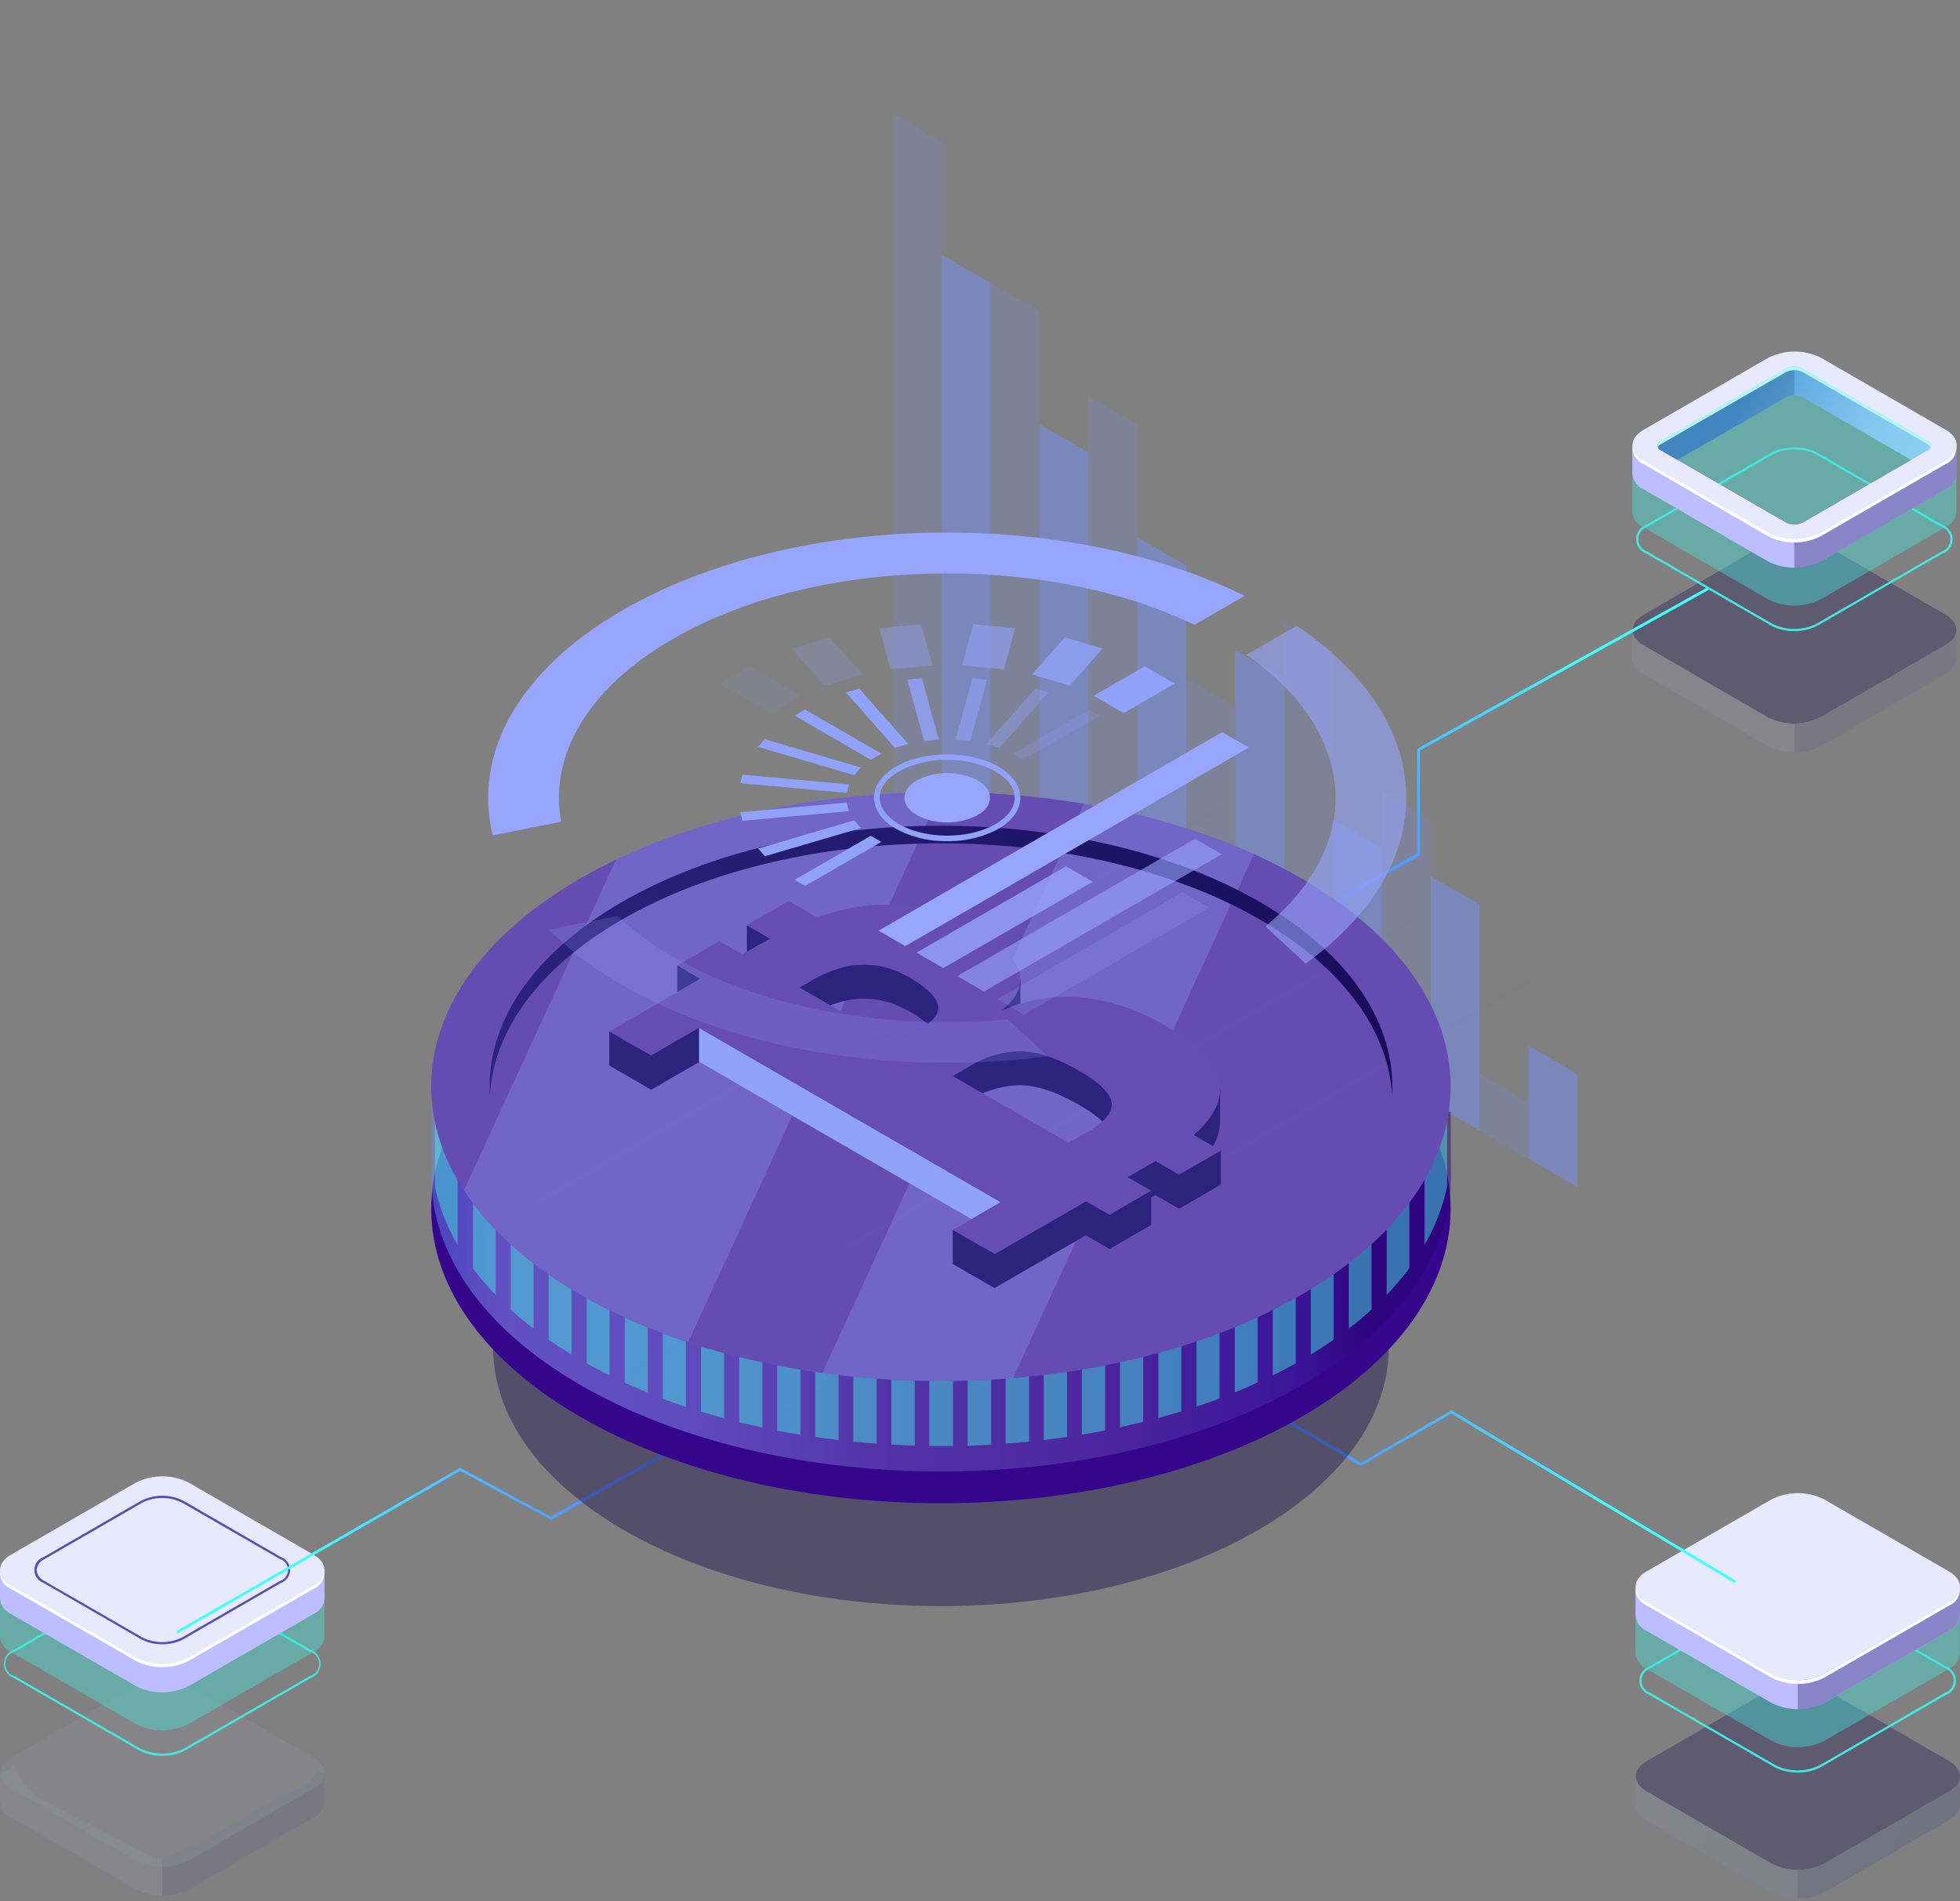 <svg xmlns="http://www.w3.org/2000/svg" xmlns:xlink="http://www.w3.org/1999/xlink" width="604" height="586" fill="none"><rect width="100%" height="100%" fill="#808080" stroke="none"/><style>.B{opacity:.3}.C{opacity:.2}.D{fill:#0f054c}.E{opacity:.05}.F{opacity:.4}.G{opacity:.5}.H{fill:#91a2fa}.I{fill:#42e8e0}.J{fill:#97a6fc}</style><g class="B"><path d="M603.934 556.146v-8.709l-2.39-1.342c-.68 4.102-5.518 6.824-9.579 7.387l-27.533 16.116-12.009 4.335-38.375-19.809.893-.505c-3.283-1.536-5.052-5.035-6.82-8.243l-2.584 1.536-1.535.447v8.923a5.84 5.84 0 0 0 1.06 2.813 5.836 5.836 0 0 0 2.321 1.911l38.492 22.2a18.147 18.147 0 0 0 8.161 1.94 18.14 18.14 0 0 0 8.161-1.94l38.434-22.2a5.837 5.837 0 0 0 2.287-1.873 5.83 5.83 0 0 0 1.075-2.754 1.01 1.01 0 0 0 0-.233h-.059z" fill="url(#A)" class="B"/><path d="m591.964 553.482-27.533 16.116-10.454 3.772v11.78a16.65 16.65 0 0 0 8.161-1.944l38.434-22.2a5.837 5.837 0 0 0 2.287-1.873 5.83 5.83 0 0 0 1.075-2.754.91.91 0 0 0 0-.233v-8.709l-2.196-1.225h-.233c-.738 4.043-5.518 6.629-9.541 7.27z" class="B D"/><use xlink:href="#j" fill="url(#B)" class="B"/><use xlink:href="#j" opacity=".09" class="D"/></g><g class="I"><path d="M553.977 546.29a14.927 14.927 0 0 1-7.247-1.73l-38.434-22.201a4.65 4.65 0 0 1-3.106-4.384 4.65 4.65 0 0 1 .855-2.686 4.644 4.644 0 0 1 2.251-1.697l38.434-22.201a16.09 16.09 0 0 1 14.476 0l38.453 22.201a4.637 4.637 0 0 1 2.25 1.697 4.64 4.64 0 0 1 0 5.373 4.643 4.643 0 0 1-2.25 1.697l-38.434 22.201a14.93 14.93 0 0 1-7.248 1.73zm0-55.949a14.27 14.27 0 0 0-6.917 1.633l-38.434 22.201a4 4 0 0 0-1.984 1.457 4.005 4.005 0 0 0-.757 2.343 4.01 4.01 0 0 0 .757 2.344 4 4 0 0 0 1.984 1.457l38.434 22.2a15.31 15.31 0 0 0 6.908 1.648c2.399 0 4.766-.565 6.907-1.648l38.434-22.239a4.004 4.004 0 0 0 0-7.601l-38.434-22.201a14.243 14.243 0 0 0-6.898-1.594z"/><path d="M603.934 509.451V496.29l-2.39-1.341c-.68 4.121-5.518 6.823-9.579 7.387l-27.533 16.116-12.009 4.335-38.375-19.81.893-.505c-3.283-1.536-5.052-5.035-6.82-8.243l-2.584 1.536-1.535.447v13.375a5.84 5.84 0 0 0 1.06 2.813 5.836 5.836 0 0 0 2.321 1.911l38.492 22.2a18.03 18.03 0 0 0 16.322 0l38.434-22.2a5.837 5.837 0 0 0 2.287-1.873 5.83 5.83 0 0 0 1.075-2.754 1.01 1.01 0 0 0 0-.233h-.059z" class="F"/></g><path d="M603.934 497.748v-8.709l-2.39-1.342c-.68 4.122-5.518 6.824-9.579 7.388L564.432 511.2l-12.009 4.335-38.375-19.809.893-.505c-3.283-1.536-5.052-5.035-6.82-8.243l-2.584 1.555-1.535.428v8.923a5.84 5.84 0 0 0 1.06 2.813 5.836 5.836 0 0 0 2.321 1.911l38.492 22.2a18.03 18.03 0 0 0 16.322 0l38.434-22.2a5.837 5.837 0 0 0 2.287-1.873 5.83 5.83 0 0 0 1.075-2.754 1.01 1.01 0 0 0 0-.233h-.059z" fill="url(#C)"/><path d="M591.964 495.084 564.431 511.2l-10.454 3.771v11.781a16.673 16.673 0 0 0 8.161-1.944l38.434-22.201a5.826 5.826 0 0 0 3.362-4.626.916.916 0 0 0 0-.234v-8.709l-2.196-1.225h-.233c-.738 4.044-5.518 6.707-9.541 7.271z" class="B D"/><path d="m545.876 515.904-38.434-22.2c-4.508-2.605-4.508-6.843 0-9.429l38.434-22.142a18.027 18.027 0 0 1 16.322 0l38.434 22.201c4.488 2.585 4.488 6.823 0 9.428l-38.493 22.142a18.135 18.135 0 0 1-16.263 0z" fill="url(#D)"/><path d="m600.572 493.763-38.434 22.142a18.146 18.146 0 0 1-16.322 0l-38.434-22.2a6.076 6.076 0 0 1-3.342-4.18c-.272 1.944.855 3.888 3.342 5.249l38.492 22.259a18.027 18.027 0 0 0 16.322 0l38.434-22.201a5.41 5.41 0 0 0 3.323-5.249 6.11 6.11 0 0 1-1.206 2.483 6.104 6.104 0 0 1-2.175 1.697z" fill="#fff"/><path d="m534.677 488-87.424-52.317-27.795 16.035h-.323L365 419.81l.323-.81 54.135 31.746 27.795-16.035.646.324L535 487.19l-.323.81z" fill="url(#E)"/><g class="B"><path d="M100 555.204v-8.71l-2.411-1.341c-.68 4.121-5.521 6.824-9.564 7.387l-27.566 16.116-12.014 4.335-38.394-19.809.894-.506c-3.285-1.535-5.054-5.035-6.823-8.242l-2.585 1.555-1.536.428v8.923a5.84 5.84 0 0 0 1.061 2.813 5.83 5.83 0 0 0 2.321 1.911l38.452 22.2a18.041 18.041 0 0 0 16.33 0l38.452-22.2a5.83 5.83 0 0 0 3.383-4.627v-.233z" fill="url(#F)" class="B"/><path d="m88.024 552.578-27.566 16.116-10.459 3.772v11.78c2.843.059 5.653-.61 8.165-1.944l38.452-22.2a5.84 5.84 0 0 0 2.299-1.869 5.834 5.834 0 0 0 1.084-2.758v-8.942l-2.216-1.225h-.233c-.739 4.005-5.521 6.668-9.526 7.27z" class="B D"/><path d="M41.835 573.419 3.383 551.218c-4.51-2.605-4.51-6.843 0-9.428l38.452-22.259a18.044 18.044 0 0 1 16.33 0l38.452 22.2c4.491 2.586 4.491 6.824 0 9.429l-38.452 22.259a18.16 18.16 0 0 1-16.33 0z" fill="url(#G)" class="B"/><path opacity=".09" d="M41.835 573.419 3.383 551.218c-4.51-2.605-4.51-6.843 0-9.428l38.452-22.259a18.041 18.041 0 0 1 16.33 0l38.452 22.2c4.491 2.586 4.491 6.824 0 9.429l-38.452 22.259a18.16 18.16 0 0 1-16.33 0z" class="D"/></g><g class="I"><path d="M50 541.11a14.71 14.71 0 0 1-7.251-1.731l-38.452-22.2a4.65 4.65 0 0 1-2.232-1.7 4.647 4.647 0 0 1 2.232-7.048l38.452-22.201a16.026 16.026 0 0 1 14.502 0l38.452 22.201a4.646 4.646 0 0 1 2.232 7.048 4.65 4.65 0 0 1-2.232 1.7l-38.452 22.2A14.713 14.713 0 0 1 50 541.11zm-6.921-2.314a15.32 15.32 0 0 0 13.822 0l38.452-22.2a3.89 3.89 0 0 0 2.175-1.367 3.888 3.888 0 0 0 .849-2.424 3.89 3.89 0 0 0-3.024-3.791l-38.452-22.2a15.19 15.19 0 0 0-13.822 0l-38.452 22.2a3.885 3.885 0 0 0-2.175 1.366 3.89 3.89 0 0 0-.849 2.425c0 .881.299 1.736.849 2.424a3.89 3.89 0 0 0 2.175 1.367l38.452 22.2z"/><path d="M100 504.29v-13.18l-2.411-1.342c-.68 4.122-5.521 6.824-9.564 7.387l-27.566 16.116-12.014 4.316-38.394-19.809.894-.506c-3.285-1.536-5.054-5.035-6.823-8.242l-2.585 1.555-1.536.427v13.395a5.708 5.708 0 0 0 3.383 4.704l38.452 22.201a18.04 18.04 0 0 0 16.33 0l38.452-22.201a5.84 5.84 0 0 0 2.299-1.869 5.83 5.83 0 0 0 1.084-2.758v-.233.039z" class="F"/></g><path d="M100 492.568v-8.709l-2.411-1.342c-.68 4.121-5.521 6.824-9.564 7.387L60.459 506.02l-12.014 4.335-38.394-19.809.894-.506c-3.285-1.535-5.054-5.034-6.823-8.223l-2.585 1.536-1.536.428v8.942a5.83 5.83 0 0 0 1.066 2.802 5.84 5.84 0 0 0 2.317 1.903l38.452 22.2a18.044 18.044 0 0 0 16.33 0l38.452-22.2a5.84 5.84 0 0 0 2.299-1.869 5.834 5.834 0 0 0 1.084-2.758v-.233z" fill="url(#H)"/><path d="M41.835 510.783 3.383 488.582c-4.51-2.605-4.51-6.843 0-9.428l38.452-22.201a18.04 18.04 0 0 1 16.33 0l38.452 22.201c4.491 2.605 4.491 6.823 0 9.428l-38.452 22.201a18.04 18.04 0 0 1-16.33 0z" fill="url(#I)"/><path d="M50 506.739a13.32 13.32 0 0 1-6.551-1.555l-30.035-17.341a4.218 4.218 0 0 1-2.035-1.542 4.22 4.22 0 0 1 0-4.867 4.23 4.23 0 0 1 2.035-1.542l30.035-17.34a14.43 14.43 0 0 1 13.103 0l30.035 17.34a4.23 4.23 0 0 1 2.035 1.542 4.22 4.22 0 0 1 0 4.867 4.213 4.213 0 0 1-2.035 1.542l-30.035 17.341A13.32 13.32 0 0 1 50 506.739zm-6.221-2.138a13.71 13.71 0 0 0 12.422 0l30.054-17.341a3.56 3.56 0 0 0 2.486-3.392 3.56 3.56 0 0 0-.688-2.103 3.55 3.55 0 0 0-1.798-1.289l-30.054-17.322a13.71 13.71 0 0 0-12.422 0l-30.035 17.341a4.15 4.15 0 0 0-1.694 1.356 4.134 4.134 0 0 0-.775 2.027 4.2 4.2 0 0 0 .778 2.032 4.21 4.21 0 0 0 1.691 1.37l30.035 17.321z" fill="#5351af"/><path d="m96.617 488.583-38.452 22.2a18.041 18.041 0 0 1-16.33 0l-38.452-22.2a6.079 6.079 0 0 1-2.156-1.703 6.08 6.08 0 0 1-1.188-2.477 5.48 5.48 0 0 0 3.344 5.268l38.452 22.201a18.16 18.16 0 0 0 16.33 0l38.452-22.201a5.44 5.44 0 0 0 2.49-2.111 5.444 5.444 0 0 0 .834-3.157 6.06 6.06 0 0 1-1.177 2.475 6.065 6.065 0 0 1-2.147 1.705z" fill="#fff"/><path d="m54.709 503.441 87.13-50.133 27.884 15.044.323-.002 53.956-30.582-.328-.766-53.956 30.428-27.884-15.044-.645.311-86.807 49.978.328.766z" fill="url(#J)"/><g class="B"><path d="M602.903 202.896v-8.709l-2.408-1.342c-.68 4.102-5.516 6.824-9.555 7.387l-27.54 16.097-12.002 4.354-38.357-19.809.893-.525c-3.282-1.516-5.049-5.035-6.817-8.223l-2.583 1.536-1.534.427v8.943a5.697 5.697 0 0 0 3.379 4.704l38.416 22.201a18.007 18.007 0 0 0 16.314 0l38.415-22.201a5.828 5.828 0 0 0 3.379-4.626v-.214z" fill="url(#K)" class="B"/><path d="M590.939 200.232 563.4 216.329l-10.449 3.79V231.9a16.65 16.65 0 0 0 8.157-1.944l38.415-22.2a5.84 5.84 0 0 0 3.38-4.627v-8.923l-2.195-1.225h-.233c-.777 4.024-5.535 6.688-9.536 7.251z" class="B D"/><use xlink:href="#k" fill="url(#L)" class="B"/><use xlink:href="#k" opacity=".09" class="D"/></g><g class="I"><path d="M552.953 194.498a14.92 14.92 0 0 1-7.245-1.73l-38.415-22.201a4.645 4.645 0 0 1-2.249-1.697 4.65 4.65 0 0 1 0-5.373 4.64 4.64 0 0 1 2.249-1.697l38.415-22.201a16.107 16.107 0 0 1 14.489 0l38.415 22.201a4.64 4.64 0 0 1 2.249 1.697 4.65 4.65 0 0 1 0 5.373 4.645 4.645 0 0 1-2.249 1.697l-38.415 22.201a14.92 14.92 0 0 1-7.244 1.73zm0-55.968a14.19 14.19 0 0 0-6.895 1.652l-38.435 22.201a4.004 4.004 0 0 0-2.74 3.8 4.01 4.01 0 0 0 .757 2.344 4.004 4.004 0 0 0 1.983 1.457l38.435 22.2a15.296 15.296 0 0 0 13.809 0l38.415-22.2a4 4 0 0 0 1.983-1.457 4.01 4.01 0 0 0 .757-2.344c0-.841-.265-1.661-.757-2.343a4 4 0 0 0-1.983-1.457l-38.415-22.201a14.266 14.266 0 0 0-6.914-1.652z"/><path d="M602.903 157.659v-13.161l-2.408-1.342c-.68 4.102-5.516 6.824-9.555 7.388l-27.54 16.115-12.002 4.413-38.357-19.809.893-.506c-3.282-1.535-5.049-5.035-6.817-8.242l-2.583 1.536-1.534.447v13.375a5.837 5.837 0 0 0 3.476 4.646l38.319 22.161a18.01 18.01 0 0 0 8.157 1.954c2.834 0 5.629-.67 8.157-1.954l38.415-22.2a5.83 5.83 0 0 0 3.379-4.627v-.233.039z" class="F"/></g><path d="M602.903 145.956v-8.709l-2.408-1.342c-.68 4.102-5.516 6.824-9.555 7.387l-27.54 16.116-12.002 4.335-38.357-19.887.893-.505c-3.282-1.536-5.049-5.035-6.817-8.243l-2.583 1.536-1.534.447v8.923a5.84 5.84 0 0 0 1.06 2.813 5.83 5.83 0 0 0 2.319 1.911l38.416 22.278a18.127 18.127 0 0 0 8.157 1.94 18.13 18.13 0 0 0 8.157-1.94l38.415-22.2a5.83 5.83 0 0 0 3.379-4.627v-.233z" fill="url(#M)"/><path d="M590.939 143.293 563.4 159.409l-10.449 3.771v11.781a16.66 16.66 0 0 0 8.157-1.944l38.415-22.201a5.84 5.84 0 0 0 3.38-4.626v-8.943l-2.195-1.225h-.233c-.777 4.044-5.535 6.707-9.536 7.271z" class="B D"/><path d="m513.934 143.428 36.415-20.956a5.82 5.82 0 0 1 5.224 0l35.755 20.665-.388.233c4.039-.564 8.875-3.286 9.555-7.387l-40.144-22.356-11.653-3.091-9.516 5.598-32.045 19.129c1.748 3.13 3.515 6.649 6.797 8.165z" fill="url(#N)"/><path d="m552.951 111.605-4.272-1.147-9.517 5.599-32.045 19.129c1.767 3.207 3.535 6.707 6.817 8.242l36.415-20.956a5.166 5.166 0 0 1 2.602-.642v-10.225z" class="B D"/><path d="m544.794 164.152-38.318-22.24c-4.506-2.585-4.506-6.823 0-9.428l38.415-22.201a18.13 18.13 0 0 1 8.157-1.939c2.833 0 5.627.664 8.157 1.939l38.416 22.201c4.506 2.605 4.506 6.843 0 9.428l-38.416 22.201a18 18 0 0 1-8.2 1.997 18.013 18.013 0 0 1-8.211-1.958zm10.779-50.544a5.82 5.82 0 0 0-5.224 0l-38.416 22.2a1.594 1.594 0 0 0 0 3.033l38.416 22.2a5.82 5.82 0 0 0 5.224 0l38.416-22.2c.311-.113.579-.32.769-.591a1.61 1.61 0 0 0 0-1.851 1.613 1.613 0 0 0-.769-.591l-38.416-22.2z" fill="url(#O)"/><path d="m593.988 135.73-38.415-22.2a5.826 5.826 0 0 0-2.613-.619 5.82 5.82 0 0 0-2.612.619l-38.415 22.2c-.971.564-1.282 1.341-.971 2.061.219-.414.557-.753.971-.972l38.415-22.123a5.825 5.825 0 0 1 2.612-.619 5.83 5.83 0 0 1 2.613.619l38.415 22.201a2.27 2.27 0 0 1 .952.972c.31-.798 0-1.575-.952-2.139zm5.537 6.182-38.415 22.2a18 18 0 0 1-8.157 1.954c-2.835 0-5.63-.669-8.157-1.954l-38.319-22.2a6.016 6.016 0 0 1-2.155-1.69 6.03 6.03 0 0 1-1.185-2.47 5.47 5.47 0 0 0 .851 3.147 5.456 5.456 0 0 0 2.489 2.102l38.319 22.239a18.007 18.007 0 0 0 8.157 1.953 18.01 18.01 0 0 0 8.157-1.953l38.415-22.201a5.456 5.456 0 0 0 2.49-2.101 5.47 5.47 0 0 0 .851-3.147 6.034 6.034 0 0 1-3.341 4.121z" fill="#fff"/><path d="m545.882 163.53-38.416-22.201c-3.884-2.255-3.884-5.832 0-8.165l38.416-22.2a15.513 15.513 0 0 1 14.138 0l38.416 22.2c3.884 2.255 3.884 5.832 0 8.165L560.02 163.53a15.526 15.526 0 0 1-14.138 0zm10.759-50.544a8.08 8.08 0 0 0-7.38 0l-38.415 22.122a2.26 2.26 0 0 0-1.538 2.139 2.255 2.255 0 0 0 1.538 2.138l38.357 22.201a8.236 8.236 0 0 0 7.38 0l38.435-22.201a2.25 2.25 0 0 0 1.113-.821c.276-.384.424-.844.424-1.317a2.26 2.26 0 0 0-.424-1.318 2.256 2.256 0 0 0-1.113-.821l-38.377-22.122z" fill="url(#P)"/><path d="M555.574 113.53a5.82 5.82 0 0 0-5.224 0l-38.415 22.2a1.593 1.593 0 0 0-.797 2.454c.198.273.476.475.797.579l38.415 22.2a5.82 5.82 0 0 0 5.224 0l38.416-22.2c.311-.113.579-.32.769-.591a1.61 1.61 0 0 0 0-1.851 1.613 1.613 0 0 0-.769-.591l-38.416-22.2z" class="F I"/><path d="m526.594 181.78-89.02 49.553-.01 32.088-.162.28-54.701 30.928-.539-.685 54.56-31.009.011-32.088.604-.398 88.717-49.354.54.685z" fill="url(#Q)"/><g fill="#758ef5"><path d="m471.023 322.296 15.063 8.719v34.815l-15.063-8.704v-34.83z" class="G"/><path d="m455.961 331.015 15.063 8.704v17.407l-15.063-8.703v-17.408z" class="C"/><path d="m440.897 270.059 15.063 8.719v69.645l-15.063-8.704v-69.66z" class="G"/><path d="m425.819 243.948 15.078 8.704v87.067l-15.078-8.704v-87.067z" class="C"/><path d="m410.757 252.652 15.062 8.703v69.66l-15.062-8.719v-69.644z" class="G"/><path d="m395.693 191.711 15.063 8.704v121.881l-15.063-8.704V191.711z" class="C"/><path d="m380.632 200.415 15.062 8.704v104.474l-15.062-8.704V200.415z" class="G"/><path d="m365.569 209.118 15.063 8.704v87.066l-15.063-8.703v-87.067z" class="C"/><path d="m350.492 165.585 15.078 8.719v121.882l-15.078-8.704V165.585z" class="G"/><path d="m335.429 122.067 15.062 8.703v156.712l-15.062-8.72V122.067z" class="C"/><path d="m320.366 130.771 15.063 8.703v139.289l-15.063-8.704V130.771z" class="G"/><path d="m305.304 87.237 15.062 8.704V270.06l-15.062-8.704V87.237z" class="C"/><path d="m290.225 78.533 15.078 8.704v174.118l-15.078-8.703V78.533z" class="G"/><path d="m275.163 35 15.063 8.704v208.948l-15.063-8.704V35z" class="C"/></g><path d="M289.96 495c76.216 0 138.002-35.704 138.002-79.746s-61.786-79.747-138.002-79.747-138.001 35.704-138.001 79.747S213.744 495 289.96 495z" class="D F"/><path d="M289.961 463.294c86.747 0 157.07-40.637 157.07-90.766s-70.323-90.766-157.07-90.766-157.07 40.637-157.07 90.766 70.322 90.766 157.07 90.766z" fill="url(#R)"/><path opacity=".48" d="M447.047 342.641h-3.882c-6.305-16.164-20.342-31.535-42.129-44.108-61.337-35.452-160.797-35.452-222.057 0-20.575 11.889-34.162 26.25-41.01 41.435h-4.923v20.127c-1.226 24.106 14.085 48.445 45.933 66.831 61.338 35.436 160.797 35.436 222.135 0 30.668-17.734 46.011-40.954 46.011-64.189l-.078-20.096z" fill="url(#S)"/><path opacity=".48" d="m443.165 334.838-.699-1.678v-13.227h-8.23v-.948a83.843 83.843 0 0 0-6.987-8.221v9.169h-4.659V306.21a105.533 105.533 0 0 0-7.019-5.844v19.599h-4.658v-23.081a153.15 153.15 0 0 0-7.05-4.569v27.572h-4.659V289.58a146.557 146.557 0 0 0-7.065-3.73v34.037h-4.659v-36.198l-7.081-3.108v39.306h-4.658v-31.784h-7.097v31.83h-4.658v-23.049h-7.128v23.096H352.2v-14.361h-7.143v14.361h-4.566v-5.611h-7.096v5.611h-86.742v-5.611h-7.174v5.611h-4.566v-14.361h-7.112v14.361h-4.658v-23.096h-7.128v23.096h-4.658v-31.877h-7.097v31.83h-4.658v-39.337c-2.392.974-4.752 2.01-7.081 3.109v36.275h-4.659v-34.115a159.656 159.656 0 0 0-7.065 3.715v30.353h-4.659v-27.618a123.127 123.127 0 0 0-7.05 4.554v23.064h-4.658v-19.645c-2.5 1.896-4.83 3.855-7.019 5.844v13.801h-4.659v-9.325a88.56 88.56 0 0 0-6.988 8.206v1.042h-8.23v12.2h-3.493v33.742a60.886 60.886 0 0 0 6.972 17.905v-21.029h4.751v28.24a84.03 84.03 0 0 0 6.988 8.191v-36.431h4.659v41a111.41 111.41 0 0 0 7.019 5.829v-46.829h4.658v50.248a153.59 153.59 0 0 0 7.05 4.569v-54.817h4.659v57.506a180.51 180.51 0 0 0 7.065 3.715v-61.221h4.659v63.459l7.081 3.108v-66.52h4.658v68.385c2.329.886 4.659 1.725 7.097 2.534v-70.966h4.658v72.333c2.361.731 4.659 1.415 7.128 2.067v-74.4h4.658v75.644l7.143 1.647v-77.244h4.566v78.192c2.376.467 4.767.886 7.174 1.29v-79.529h4.55v80.182c2.376.358 4.782.668 7.189.964v-81.146h4.519v81.643l7.221.622v-82.265h4.488v82.56l7.251.311v-82.871h4.473v82.964h7.313v-82.964h4.473v82.871c2.422 0 4.829-.187 7.251-.311v-82.56h4.488v82.265l7.221-.638v-81.627h4.519v81.13a267.51 267.51 0 0 0 7.189-.948v-80.182h4.566v79.467c2.407-.388 4.798-.824 7.174-1.29v-78.177h4.565v77.198l7.143-1.663v-75.535h4.659v74.385l7.127-2.067v-72.318h4.659V433.5c2.391-.793 4.767-1.555 7.096-2.518v-68.308h4.659v66.489c2.391-.979 4.752-1.989 7.081-3.108v-63.381h4.658v61.221a179.843 179.843 0 0 0 7.066-3.715v-57.506h4.658v54.786a135.038 135.038 0 0 0 7.05-4.585v-50.201h4.659v46.782a119.58 119.58 0 0 0 7.019-5.844v-40.938h4.658v36.384a82.11 82.11 0 0 0 6.988-8.221v-28.163h4.674v20.967a60.31 60.31 0 0 0 6.972-18.076v-30.711l-2.795-.016z" fill="url(#T)"/><path d="M289.961 425.636c86.747 0 157.07-40.638 157.07-90.766s-70.323-90.766-157.07-90.766-157.07 40.637-157.07 90.766 70.322 90.766 157.07 90.766z" fill="url(#U)"/><path d="M290.023 244.041c-35.591 0-71.182 6.948-100.158 20.827L143 366.824c7.64 11.734 19.581 22.723 35.902 32.157a177.245 177.245 0 0 0 33.184 14.64l77.937-169.58zm44.007 3.699-80.624 175.409a271.157 271.157 0 0 0 58.791 1.554l74.21-161.467a214.334 214.334 0 0 0-52.377-15.496z" class="B H"/><g class="E"><path d="M289.961 415.254c76.825 0 139.104-35.989 139.104-80.384s-62.279-80.384-139.104-80.384-139.104 35.989-139.104 80.384 62.279 80.384 139.104 80.384z" fill="url(#V)" class="E"/><g class="E H"><path d="m41.491 334.528-1.491-.87 242.337-140.035 1.491.87L41.491 334.528zm4.27 2.455-1.491-.855 242.337-140.034 1.491.855L45.761 336.983zm4.271 2.472-1.491-.855 242.337-140.034 1.491.854L50.032 339.455zm4.27 2.471-1.491-.855 242.337-140.034 1.491.854L54.302 341.926zm4.27 2.471-1.491-.87 242.337-140.035 1.491.871L58.572 344.397zm4.27 2.456-1.491-.855 242.336-140.035 1.491.855L62.842 346.853zm4.271 2.471-1.491-.855 242.337-140.035 1.475.855L67.113 349.324zm4.27 2.471-1.491-.855 242.336-140.034 1.476.855L71.383 351.795zm4.27 2.472-1.491-.871 242.336-140.034 1.476.855-242.322 140.05zm4.271 2.455-1.491-.855L320.77 215.833l1.475.855L79.924 356.722zm4.254 2.471-1.475-.855L325.04 218.304l1.475.855L84.178 359.193zm4.271 2.471-1.475-.854 242.337-140.035 1.475.855L88.449 361.664zm4.27 2.456-1.475-.855L333.581 223.23l1.475.855L92.719 364.12zm4.271 2.471-1.475-.855 242.337-140.034 1.475.855L96.99 366.591zm4.27 2.471-1.475-.855 242.337-140.034 1.475.855L101.26 369.062zm4.271 2.471-1.491-.854 242.337-140.05 1.491.87-242.337 140.034zm4.27 2.472-1.491-.87L350.647 233.1l1.491.855-242.337 140.05zm4.27 2.456-1.49-.855 242.336-140.034 1.491.854-242.337 140.035zm4.27 2.471-1.49-.855 242.336-140.035 1.491.855-242.337 140.035zm4.271 2.471-1.491-.87 242.337-140.035 1.491.87-242.337 140.035zm4.27 2.455-1.49-.855 242.336-140.034 1.491.855-242.337 140.034zm4.27 2.472-1.49-.855L371.998 245.44l1.491.855L131.152 386.33z" class="E"/><use xlink:href="#l" class="E"/><path d="m139.693 391.272-1.491-.855 242.337-140.05 1.491.871-242.337 140.034zm4.27 2.455-1.49-.854L384.81 252.838l1.49.855-242.337 140.034zm4.271 2.471-1.491-.854L389.08 255.309l1.475.855-242.321 140.034zm4.27 2.472-1.49-.855 242.337-140.034 1.475.854L152.504 398.67zm4.255 2.471-1.475-.87 242.337-140.035 1.475.871-242.337 140.034zm4.27 2.456-1.475-.855 242.337-140.034 1.475.854-242.337 140.035zm4.27 2.471-1.475-.855 242.337-140.035 1.475.855-242.337 140.035zm4.271 2.471-1.475-.855 242.337-140.035 1.475.855L169.57 408.539zm4.27 2.471-1.475-.87 242.337-140.034 1.475.855L173.84 411.01zm4.27 2.456-1.475-.855 242.322-140.034 1.49.854L178.11 413.466zm4.27 2.471-1.475-.854 242.337-140.035 1.475.855L182.38 415.937zm4.271 2.472-1.475-.855 242.321-140.05 1.491.87-242.337 140.035zm4.27 2.471-1.475-.871 242.322-140.034 1.49.87L190.921 420.88z" class="E"/><use xlink:href="#l" x="59.769" y="34.534" class="E"/><path d="m199.462 425.807-1.49-.855 242.337-140.034 1.49.855-242.337 140.034zm4.271 2.471-1.491-.855 242.337-140.05 1.491.87-242.337 140.035zm4.269 2.471-1.49-.87 242.337-140.035 1.49.871-242.337 140.034zm4.271 2.455-1.491-.854 242.337-140.035 1.491.855-242.337 140.034zm4.271 2.471-1.49-.854 242.337-140.035 1.49.855-242.337 140.034zm4.27 2.472-1.491-.854L461.66 297.258l1.491.855-242.337 140.034zm4.27 2.472-1.49-.871 242.337-140.034 1.49.855-242.337 140.05z" class="E"/><use xlink:href="#l" x="93.932" y="54.273" class="E"/><path d="m233.626 445.545-1.491-.855 242.337-140.034 1.49.855-242.336 140.034zm4.269 2.471-1.491-.855 242.337-140.05 1.491.871-242.337 140.034zm4.271 2.456-1.491-.855 242.337-140.035 1.475.855-242.321 140.035zm4.27 2.471-1.491-.854 242.337-140.035 1.475.855-242.321 140.034zm4.254 2.471-1.475-.854 242.337-140.035 1.475.855L250.69 455.414zm4.271 2.472-1.476-.855 242.337-140.05 1.475.87-242.336 140.035zm4.271 2.455-1.475-.855 242.337-140.034 1.475.855-242.337 140.034zm4.271 2.471-1.476-.855 242.337-140.034 1.475.855-242.336 140.034zm4.269 2.472-1.475-.855 242.337-140.034 1.475.855-242.337 140.034zm4.27 2.471-1.491-.87 242.337-140.034 1.49.87-242.336 140.034zm4.27 2.456-1.491-.855 242.337-140.035 1.491.855-242.337 140.035zm4.271 2.47-1.491-.854 242.337-140.035 1.49.855-242.336 140.034zm4.269 2.472-1.491-.855 242.337-140.034 1.491.854-242.337 140.035zm4.271 2.47-1.491-.87 242.337-140.034 1.49.87-242.336 140.034zm4.27 2.457-1.491-.855 242.337-140.034 1.491.855L293.393 480.08zm4.27 2.471-1.491-.855 242.337-140.034 1.49.855-242.336 140.034z" class="E"/></g></g><path d="M191.605 283.441c54.349-31.379 142.395-31.379 196.729 0 25.964 15.014 39.505 34.472 40.654 54.133 1.242-21.463-12.299-43.16-40.654-59.542-54.349-31.395-142.411-31.395-196.729 0-28.355 16.382-41.927 38.079-40.654 59.542 1.149-19.661 14.737-39.135 40.654-54.133z" fill="url(#W)"/><path d="M332.96 317.851a48.75 48.75 0 0 0-24.209 4.056c9.317-7.771 7.169-15.713-6.444-23.826l-1.01-.59a58.853 58.853 0 0 0-14.099-6.077 54.15 54.15 0 0 0-14.395-2.161c-4.653.03-9.285.636-13.79 1.803a92.904 92.904 0 0 0-7.205 2.145l-8.758-5.067-12.888 7.445 7.205 4.181a146.434 146.434 0 0 0-3.882 2.16l-4.659 2.736-7.143-4.135-12.889 7.445 7.144 4.134-8.898 5.145-3.479 2.02-.947.529-14.783 8.548 12.889 7.46 14.783-8.548 92.891 53.713-14.799 8.549 12.889 7.444 14.798-8.548 4.426-2.549 8.898-5.144 7.267 4.196 12.889-7.445-4.659-2.657-2.655-1.555 8.556-4.942 7.267 4.196 12.889-7.444-4.659-2.658-3.695-2.145c5.077-4.429 7.764-8.905 8.106-13.413.372-6.735-5.218-13.469-16.771-20.204l-.777-.467a62.94 62.94 0 0 0-25.404-8.33zm-86.525-3.015 4.146-2.409c10.27-5.927 20.105-6.186 29.505-.777 5.497 3.108 8.478 6.076 8.99 8.703s-2.065 5.58-7.764 8.844l-5.015 2.89-29.862-17.251zm82.798 47.838-35.669-20.562 5.156-2.984a30 30 0 0 1 16.398-4.663c5.114.249 11.015 2.321 17.702 6.217 5.963 3.451 9.183 6.637 9.659 9.559s-2.128 6.03-7.764 9.325l-5.482 3.108z" fill="url(#X)"/><path d="M208.717 297.506v8.269l7.143-4.134-7.143-4.135z" fill="url(#Y)"/><path d="M230.161 285.119v8.269l7.205-4.088-7.205-4.181z" fill="url(#Z)"/><path d="M314.45 301.656v9.822l-6.46-3.963 6.46-5.859z" fill="url(#a)"/><path d="M375.99 334.87v11.998l-9.69-5.999 9.69-5.999z" fill="url(#b)"/><path d="M332.96 307.391a48.76 48.76 0 0 0-24.209 4.057c9.317-7.771 7.169-15.718-6.444-23.842l-1.01-.575a58.933 58.933 0 0 0-14.099-6.077 53.53 53.53 0 0 0-14.395-2.16c-4.653.03-9.285.635-13.79 1.803a84.163 84.163 0 0 0-7.205 2.145l-8.758-5.067-12.888 7.444 7.205 4.181a143.72 143.72 0 0 0-3.882 2.161l-4.659 2.735-7.143-4.134-12.889 7.445 7.144 4.134-8.898 5.144-3.479 2.005-.947.544-14.783 8.548 12.889 7.46 14.783-8.548 92.969 53.714-14.799 8.548 12.889 7.445 14.798-8.548 4.426-2.549 8.898-5.145 7.267 4.197 12.888-7.445-4.658-2.658-2.655-1.554 8.556-4.942 7.267 4.196 12.889-7.445-4.659-2.657-3.696-2.145c5.078-4.43 7.765-8.906 8.106-13.413.373-6.735-5.217-13.47-16.771-20.205l-.776-.451a62.71 62.71 0 0 0-25.482-8.346zm-86.525-3.015 4.146-2.409c10.27-5.927 20.105-6.186 29.505-.777 5.497 3.108 8.478 6.077 8.991 8.704s-2.066 5.579-7.765 8.843l-5.015 2.891-29.862-17.252zm82.798 47.839-35.607-20.562 5.156-2.985a29.997 29.997 0 0 1 16.398-4.662c5.114.249 11.015 2.321 17.702 6.217 5.963 3.45 9.183 6.636 9.659 9.558s-2.127 6.03-7.764 9.325l-5.544 3.109z" fill="url(#c)"/><path d="M376.206 354.624v10.459l-12.889 7.445v-10.46l12.889-7.444z" fill="url(#d)"/><path d="M354.762 367.011v10.46l-12.889 7.444v-10.46l12.889-7.444z" fill="url(#e)"/><path d="M306.498 386.501v10.46l-12.904-7.445v-10.46l12.904 7.445z" fill="url(#f)"/><path d="M187.754 317.882v10.475l12.889 7.445v-10.46l-12.889-7.46z" fill="url(#g)"/><path d="M215.425 327.254v-10.46l-14.783 8.548v10.46l14.783-8.548z" fill="url(#h)"/><path d="M215.424 316.794v10.46l83.916 48.491 9.053-5.237-92.969-53.714z" fill="url(#i)"/><path d="M291.887 259.226a32.066 32.066 0 0 1-15.746-3.761c-4.379-2.518-6.786-5.937-6.786-9.605s2.407-7.072 6.786-9.605c8.681-5.005 22.812-5.005 31.508 0 4.363 2.533 6.77 5.953 6.77 9.605s-2.407 7.087-6.77 9.605a32.124 32.124 0 0 1-15.762 3.761zm0-25.023a30.603 30.603 0 0 0-14.892 3.559c-3.804 2.207-5.9 5.083-5.9 8.098s2.096 5.906 5.916 8.113c8.199 4.74 21.553 4.74 29.768 0 3.804-2.207 5.916-5.082 5.916-8.113s-2.112-5.891-5.916-8.098a30.556 30.556 0 0 0-14.892-3.559z" class="H"/><path d="M301.22 251.253a20.537 20.537 0 0 1-18.634 0c-5.155-2.969-5.155-7.771 0-10.771a20.556 20.556 0 0 1 9.317-2.234 20.55 20.55 0 0 1 9.317 2.234c5.14 2.969 5.14 7.802 0 10.771z" class="J"/><g class="H"><path d="m346.282 219.764-9.239-5.331 15.73-9.092 9.255 5.331-15.746 9.092z"/><path opacity=".8" d="m329.667 211.341-11.646-3.435 10.109-11.454 11.646 3.434-10.109 11.455z"/><path opacity=".6" d="m309.357 206.274-12.904-1.181 3.478-12.698 12.905 1.181-3.479 12.698z"/><path d="m287.337 205.093-12.92 1.181-3.479-12.698 12.905-1.181 3.494 12.698z" class="F"/><path d="m265.753 207.906-11.647 3.435-10.093-11.47 11.63-3.419 10.11 11.454z" class="C"/><path opacity=".1" d="m246.73 214.433-9.24 5.331-15.73-9.092 9.239-5.331 15.731 9.092z"/><path d="m315.444 234.141-3.246-1.881 23.479-13.568 3.246 1.88-23.479 13.569z" class="C"/><path d="m308.006 230.504-4.084-1.212L319 212.195l4.084 1.213-15.078 17.096z" class="F"/><path opacity=".6" d="m299.015 228.375-4.535-.42 5.187-18.945 4.534.419-5.186 18.946z"/><path opacity=".8" d="m289.31 227.955-4.535.42-5.202-18.946 4.535-.419 5.202 18.945z"/><path d="m279.853 229.292-4.084 1.212-15.079-17.096 4.1-1.213 15.063 17.097zm-8.262 2.968-3.246 1.881-23.479-13.569 3.246-1.88 23.479 13.568zm-6.289 4.29-2.081 2.362-29.581-8.719 2.08-2.362 29.582 8.719zm-3.681 5.206-.715 2.611-32.796-2.999.715-2.627 32.796 3.015zm-.715 5.596.715 2.626-32.796 3-.715-2.627 32.796-2.999zm2.315 5.471 2.081 2.362-29.582 8.704-2.08-2.363 29.581-8.703zm5.124 4.771 3.246 1.881-23.479 13.568-3.246-1.881 23.479-13.568z"/></g><path opacity=".6" d="M384.11 201.813c34.52 24.059 36.446 58.454 5.824 83.694l12.422 11.455c42.253-30.431 41.321-74.245-2.748-104.132l-15.498 8.983z" class="J"/><path d="M310.568 314.168c-36.507 3.31-75.173-3.109-103.295-19.397a94.38 94.38 0 0 1-17.081-12.433l-21.072 4.196a108.177 108.177 0 0 0 22.687 17.096c35.575 20.547 85.406 27.852 131.091 21.93l-12.33-11.392z" class="C H"/><g class="J"><path d="m151.852 257.47 21.072-4.196c-3.727-20.081 7.764-40.923 34.349-56.31 44.038-25.442 113.839-26.903 160.859-4.398l15.451-8.921c-55.577-27.416-139.182-25.956-191.73 4.414-32.75 18.915-46.073 44.808-40.001 69.411zm127.131 34.115-8.246-4.756L376.61 225.64l8.246 4.756-105.873 61.189z"/><path opacity=".8" d="m290.691 298.361-8.246-4.771 46.027-26.593 8.245 4.771-46.026 26.593z"/><path opacity=".6" d="m303.223 305.604-8.245-4.772 73.263-42.321 8.245 4.756-73.263 42.337z"/><path d="m315.568 312.722-8.261-4.756 57.036-32.949 8.245 4.756-57.02 32.949z" class="C"/></g><defs><linearGradient id="A" x1="513.95" y1="530.116" x2="593.266" y2="575.884" xlink:href="#m"><stop stop-color="#bcbeff"/><stop offset=".23" stop-color="#aaadf8"/><stop offset=".68" stop-color="#7c83e5"/><stop offset="1" stop-color="#5761d7"/></linearGradient><linearGradient id="B" x1="504.002" y1="547.437" x2="603.935" y2="547.437" xlink:href="#m"><stop stop-color="#e9e9fd"/><stop offset=".36" stop-color="#d3d2f9"/><stop offset=".71" stop-color="#c5c4f7"/><stop offset="1" stop-color="#c0bff6"/></linearGradient><linearGradient id="C" x1="52360" y1="9528.62" x2="54111.4" y2="12071" xlink:href="#m"><stop stop-color="#bcbeff"/><stop offset=".23" stop-color="#aaadf8"/><stop offset=".68" stop-color="#7c83e5"/><stop offset="1" stop-color="#5761d7"/></linearGradient><linearGradient id="D" x1="51817" y1="14075.8" x2="56956.7" y2="14075.8" xlink:href="#m"><stop stop-color="#e9e9fd"/><stop offset=".36" stop-color="#d3d2f9"/><stop offset=".71" stop-color="#c5c4f7"/><stop offset="1" stop-color="#c0bff6"/></linearGradient><linearGradient id="E" x1="364.959" y1="453.479" x2="535.052" y2="453.479" xlink:href="#m"><stop stop-color="#5778ff"/><stop offset=".104" stop-color="#567fff"/><stop offset=".261" stop-color="#5394ff"/><stop offset=".45" stop-color="#4db6ff"/><stop offset=".664" stop-color="#46e4ff"/><stop offset=".774" stop-color="#42ffff"/></linearGradient><linearGradient id="F" x1="43049.8" y1="11841.4" x2="44801.1" y2="14383.9" xlink:href="#m"><stop stop-color="#bcbeff"/><stop offset=".23" stop-color="#aaadf8"/><stop offset=".68" stop-color="#7c83e5"/><stop offset="1" stop-color="#5761d7"/></linearGradient><linearGradient id="G" x1="42531.6" y1="17439.7" x2="47674.8" y2="17439.7" xlink:href="#m"><stop stop-color="#e9e9fd"/><stop offset=".36" stop-color="#d3d2f9"/><stop offset=".71" stop-color="#c5c4f7"/><stop offset="1" stop-color="#c0bff6"/></linearGradient><linearGradient id="H" x1="43049.8" y1="10492.5" x2="44800.6" y2="13034.3" xlink:href="#m"><stop stop-color="#bcbeff"/><stop offset=".23" stop-color="#aaadf8"/><stop offset=".68" stop-color="#7c83e5"/><stop offset="1" stop-color="#5761d7"/></linearGradient><linearGradient id="I" x1="42531.6" y1="15503.9" x2="47674.8" y2="15503.9" xlink:href="#m"><stop stop-color="#e9e9fd"/><stop offset=".36" stop-color="#d3d2f9"/><stop offset=".71" stop-color="#c5c4f7"/><stop offset="1" stop-color="#c0bff6"/></linearGradient><linearGradient id="J" x1="224.231" y1="469.7" x2="54.141" y2="470.704" xlink:href="#m"><stop stop-color="#5778ff"/><stop offset=".104" stop-color="#567fff"/><stop offset=".261" stop-color="#5394ff"/><stop offset=".45" stop-color="#4db6ff"/><stop offset=".664" stop-color="#46e4ff"/><stop offset=".774" stop-color="#42ffff"/></linearGradient><linearGradient id="K" x1="26610.7" y1="5161.86" x2="28362.1" y2="7702.14" xlink:href="#m"><stop stop-color="#bcbeff"/><stop offset=".23" stop-color="#aaadf8"/><stop offset=".68" stop-color="#7c83e5"/><stop offset="1" stop-color="#5761d7"/></linearGradient><linearGradient id="L" x1="26074.4" y1="7900.77" x2="31208.5" y2="7900.77" xlink:href="#m"><stop stop-color="#e9e9fd"/><stop offset=".36" stop-color="#d3d2f9"/><stop offset=".71" stop-color="#c5c4f7"/><stop offset="1" stop-color="#c0bff6"/></linearGradient><linearGradient id="M" x1="26610.7" y1="3948.11" x2="28367.1" y2="6490.26" xlink:href="#m"><stop stop-color="#bcbeff"/><stop offset=".23" stop-color="#aaadf8"/><stop offset=".68" stop-color="#7c83e5"/><stop offset="1" stop-color="#5761d7"/></linearGradient><linearGradient id="N" x1="517.702" y1="116.854" x2="588.41" y2="157.638" xlink:href="#m"><stop offset=".24" stop-color="#5761d7"/><stop offset=".39" stop-color="#7a82e5"/><stop offset=".55" stop-color="#979cf0"/><stop offset=".7" stop-color="#acaff8"/><stop offset=".85" stop-color="#b8bafd"/><stop offset="1" stop-color="#bcbeff"/></linearGradient><linearGradient id="O" x1="26099.3" y1="6150.71" x2="31238.3" y2="6150.71" xlink:href="#m"><stop stop-color="#e9e9fd"/><stop offset=".36" stop-color="#d3d2f9"/><stop offset=".71" stop-color="#c5c4f7"/><stop offset="1" stop-color="#c0bff6"/></linearGradient><linearGradient id="P" x1="25381.1" y1="5963.93" x2="30207.3" y2="5963.93" xlink:href="#m"><stop stop-color="#e9e9fd"/><stop offset=".36" stop-color="#d3d2f9"/><stop offset=".71" stop-color="#c5c4f7"/><stop offset="1" stop-color="#c0bff6"/></linearGradient><linearGradient id="Q" x1="411.839" y1="311.499" x2="496.886" y2="164.194" xlink:href="#m"><stop stop-color="#5778ff"/><stop offset=".104" stop-color="#567fff"/><stop offset=".261" stop-color="#5394ff"/><stop offset=".45" stop-color="#4db6ff"/><stop offset=".664" stop-color="#46e4ff"/><stop offset=".774" stop-color="#42ffff"/></linearGradient><linearGradient id="R" x1="99913" y1="-16197.8" x2="118875" y2="14589.1" xlink:href="#m"><stop stop-color="#35068c"/><stop offset=".02" stop-color="#40ddda"/><stop offset=".09" stop-color="#3aaec0"/><stop offset=".17" stop-color="#3484a9"/><stop offset=".26" stop-color="#2f6195"/><stop offset=".35" stop-color="#2b4486"/><stop offset=".44" stop-color="#282e79"/><stop offset=".54" stop-color="#261e71"/><stop offset=".66" stop-color="#24156c"/><stop offset=".82" stop-color="#24126a"/></linearGradient><linearGradient id="S" x1="109.179" y1="362.675" x2="420.214" y2="362.675" xlink:href="#m"><stop stop-color="#3671e9"/><stop offset=".15" stop-color="#91a2fa"/><stop offset=".33" stop-color="#8b97f1"/><stop offset=".52" stop-color="#7366c8"/><stop offset=".72" stop-color="#654cb3"/><stop offset=".93" stop-color="#4127a7"/><stop offset="1" stop-color="#260672"/></linearGradient><linearGradient id="T" x1="22161.8" y1="45113.4" x2="84817.2" y2="45113.4" xlink:href="#m"><stop stop-color="#42e8e0"/><stop offset=".15" stop-color="#43e3e0"/><stop offset=".33" stop-color="#45d5df"/><stop offset=".52" stop-color="#49bddd"/><stop offset=".72" stop-color="#4e9cdb"/><stop offset=".93" stop-color="#5472d8"/><stop offset="1" stop-color="#5761d7"/></linearGradient><linearGradient id="U" x1="102648" y1="-22241.8" x2="121610" y2="8545.16" xlink:href="#m"><stop stop-color="#654cb2"/><stop offset=".02" stop-color="#40ddda"/><stop offset=".09" stop-color="#3aaec0"/><stop offset=".17" stop-color="#3484a9"/><stop offset=".26" stop-color="#2f6195"/><stop offset=".35" stop-color="#2b4486"/><stop offset=".44" stop-color="#282e79"/><stop offset=".54" stop-color="#261e71"/><stop offset=".66" stop-color="#24156c"/><stop offset=".82" stop-color="#24126a"/></linearGradient><linearGradient id="V" x1="265.442" y1="212.227" x2="343.293" y2="600.925" xlink:href="#m"><stop stop-color="#42e8e0"/><stop offset=".02" stop-color="#40ddda"/><stop offset=".09" stop-color="#3aaec0"/><stop offset=".17" stop-color="#3484a9"/><stop offset=".26" stop-color="#2f6195"/><stop offset=".35" stop-color="#2b4486"/><stop offset=".44" stop-color="#282e79"/><stop offset=".54" stop-color="#261e71"/><stop offset=".66" stop-color="#24156c"/><stop offset=".82" stop-color="#24126a"/></linearGradient><linearGradient id="W" x1="150.873" y1="296.03" x2="429.065" y2="296.03" xlink:href="#m"><stop stop-color="#2b237c"/><stop offset="1" stop-color="#180d5b"/></linearGradient><linearGradient id="X" x1="20001.9" y1="28406.6" x2="42857.5" y2="28406.6" xlink:href="#m"><stop stop-color="#2b237c"/><stop offset="1" stop-color="#180d5b"/></linearGradient><linearGradient id="Y" x1="1070.96" y1="2185.27" x2="1075.07" y2="2244.98" xlink:href="#m"><stop stop-color="#2b237d"/><stop offset=".02" stop-color="#40ddda"/><stop offset=".09" stop-color="#3aaec0"/><stop offset=".17" stop-color="#3484a9"/><stop offset=".26" stop-color="#2f6195"/><stop offset=".35" stop-color="#2b4486"/><stop offset=".44" stop-color="#282e79"/><stop offset=".54" stop-color="#261e71"/><stop offset=".66" stop-color="#24156c"/><stop offset=".82" stop-color="#24126a"/></linearGradient><linearGradient id="Z" x1="1199.55" y1="2106.98" x2="1203.53" y2="2166.7" xlink:href="#m"><stop stop-color="#2c247e"/><stop offset=".02" stop-color="#40ddda"/><stop offset=".09" stop-color="#3aaec0"/><stop offset=".17" stop-color="#3484a9"/><stop offset=".26" stop-color="#2f6195"/><stop offset=".35" stop-color="#2b4486"/><stop offset=".44" stop-color="#282e79"/><stop offset=".54" stop-color="#261e71"/><stop offset=".66" stop-color="#24156c"/><stop offset=".82" stop-color="#24126a"/></linearGradient><linearGradient id="a" x1="1500.15" y1="2571.07" x2="1507.74" y2="2655.26" xlink:href="#m"><stop stop-color="#2b237c"/><stop offset="1" stop-color="#180d5b"/></linearGradient><linearGradient id="b" x1="2503.47" y1="3407.33" x2="2587.26" y2="3421.55" xlink:href="#m"><stop stop-color="#2b237c"/><stop offset="1" stop-color="#180d5b"/></linearGradient><linearGradient id="c" x1="20982.3" y1="26289.2" x2="90746.6" y2="51600.8" xlink:href="#m"><stop stop-color="#654db3"/><stop offset=".09" stop-color="#40ddda"/><stop offset=".09" stop-color="#e9e9fe"/><stop offset=".17" stop-color="#654db3"/><stop offset=".26" stop-color="#2f6195"/><stop offset=".35" stop-color="#2b4486"/><stop offset=".44" stop-color="#282e79"/><stop offset=".54" stop-color="#261e71"/><stop offset=".66" stop-color="#24156c"/><stop offset=".82" stop-color="#24126a"/></linearGradient><linearGradient id="d" x1="3177.8" y1="5207.83" x2="3316.46" y2="5228.76" xlink:href="#m"><stop stop-color="#2b237c"/><stop offset="1" stop-color="#180d5b"/></linearGradient><linearGradient id="e" x1="2978.49" y1="5362.92" x2="3117.15" y2="5383.85" xlink:href="#m"><stop stop-color="#2b237c"/><stop offset="1" stop-color="#180d5b"/></linearGradient><linearGradient id="f" x1="2520.2" y1="5510.32" x2="2691.03" y2="5536.14" xlink:href="#m"><stop stop-color="#2b237c"/><stop offset="1" stop-color="#180d5b"/></linearGradient><linearGradient id="g" x1="1590.94" y1="4620.31" x2="1615.03" y2="4912.35" xlink:href="#m"><stop stop-color="#2c247d"/><stop offset=".02" stop-color="#40ddda"/><stop offset=".09" stop-color="#3aaec0"/><stop offset=".17" stop-color="#3484a9"/><stop offset=".26" stop-color="#2f6195"/><stop offset=".35" stop-color="#2b4486"/><stop offset=".44" stop-color="#282e79"/><stop offset=".54" stop-color="#261e71"/><stop offset=".66" stop-color="#24156c"/><stop offset=".82" stop-color="#24126a"/></linearGradient><linearGradient id="h" x1="1942.09" y1="4878.14" x2="1965.01" y2="5179.3" xlink:href="#m"><stop stop-color="#2b237c"/><stop offset="1" stop-color="#180d5b"/></linearGradient><linearGradient id="i" x1="14272.3" y1="14027.1" x2="14396.3" y2="17334.1" xlink:href="#m"><stop stop-color="#91a2fa"/><stop offset=".02" stop-color="#91a2fa"/><stop offset=".02" stop-color="#654db3"/><stop offset=".17" stop-color="#654db3"/><stop offset=".26" stop-color="#654cb3"/><stop offset=".35" stop-color="#35068c"/></linearGradient><linearGradient id="m" gradientUnits="userSpaceOnUse"/><path id="j" d="m545.876 574.342-38.434-22.201c-4.508-2.585-4.508-6.823 0-9.428l38.434-22.201a18.14 18.14 0 0 1 8.161-1.939c2.834 0 5.629.664 8.161 1.939l38.434 22.201c4.488 2.605 4.488 6.843 0 9.428l-38.434 22.201a18.027 18.027 0 0 1-16.322 0z"/><path id="k" d="m544.794 221.091-38.318-22.2c-4.506-2.605-4.506-6.824 0-9.429l38.318-22.278a18.013 18.013 0 0 1 16.314 0l38.416 22.201c4.505 2.605 4.505 6.823 0 9.428l-38.416 22.201a18.015 18.015 0 0 1-8.147 1.992 18.02 18.02 0 0 1-8.167-1.915z"/><path id="l" d="m135.423 388.801-1.491-.855 242.337-140.034 1.491.855-242.337 140.034z"/></defs></svg>
